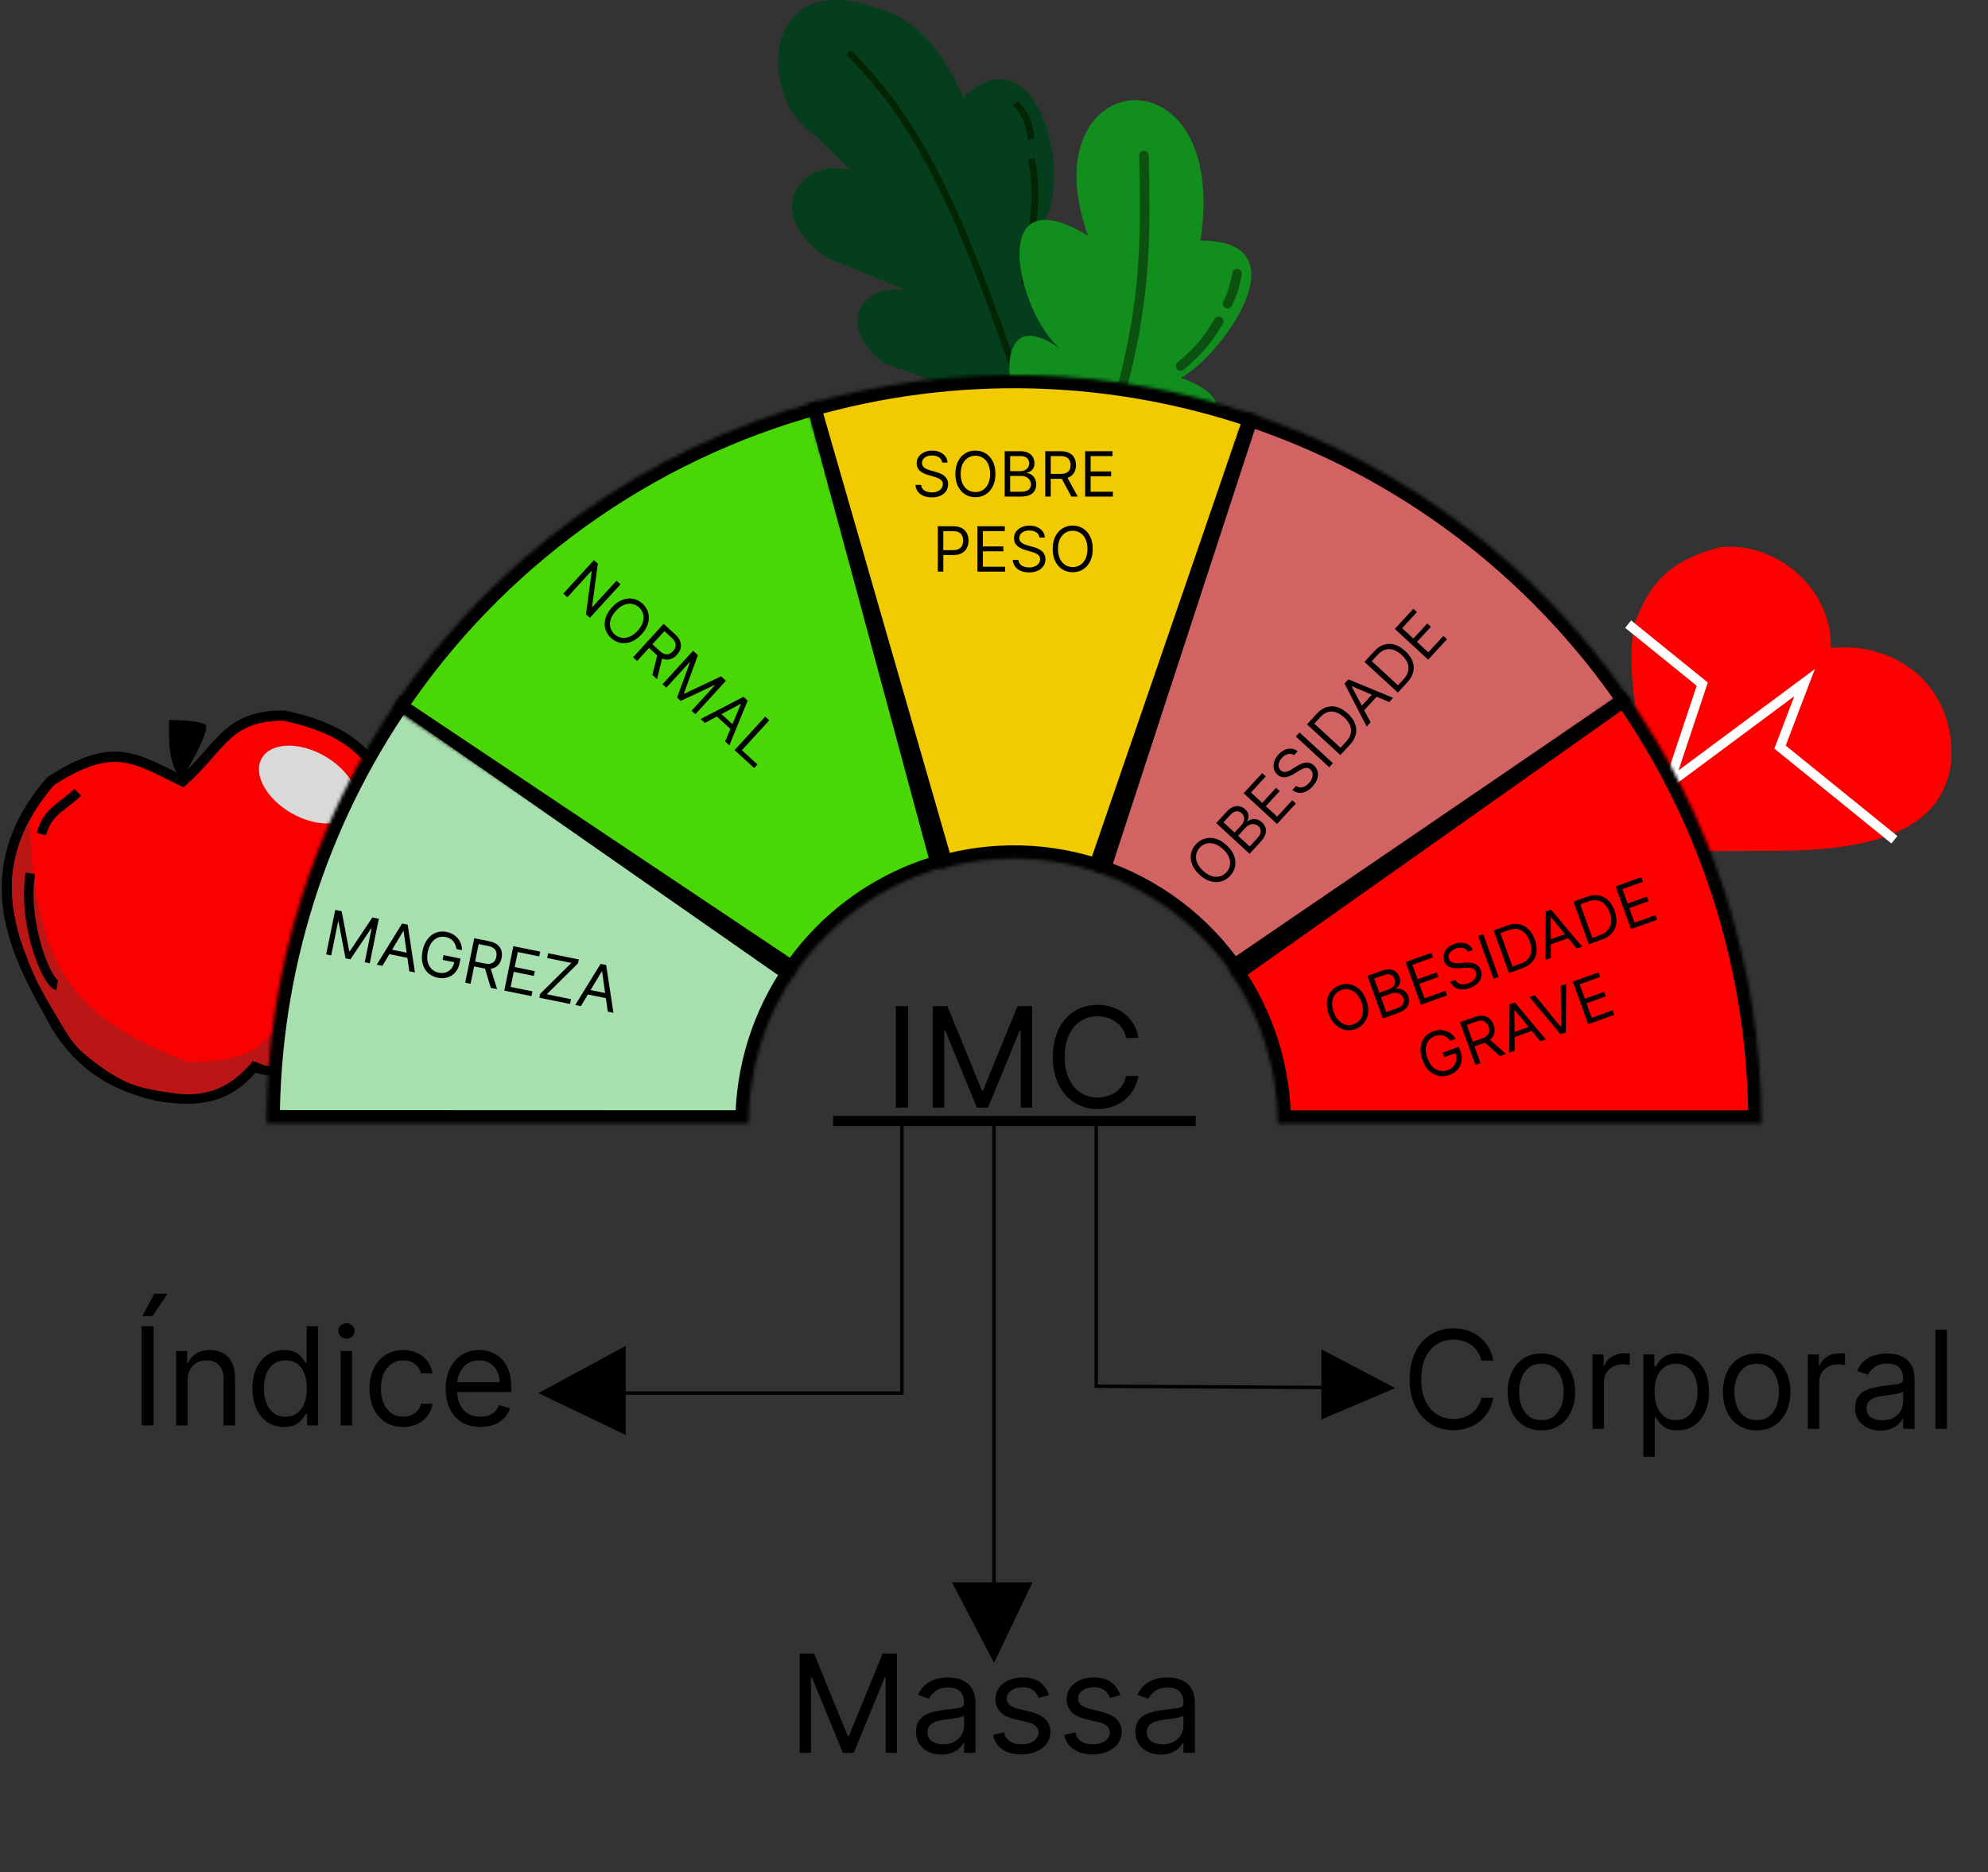<svg width="583" height="549" viewBox="0 0 583 549" fill="none" xmlns="http://www.w3.org/2000/svg">
<rect x="0" y="0" width="583" height="549" fill="#333333" stroke="none"/>
<path d="M504.687 161.644C488.947 165.7 484.411 172.937 480.271 183.723C477.459 203.116 484.462 224.077 489.551 248.403L519.687 248.331C552.316 248.409 569.186 241.043 571.085 222.692C571.998 199.926 553.053 188.663 535.691 191.418C536.925 173.582 520.411 159.991 504.687 161.644Z" fill="#FF0000" stroke="#FF0000" stroke-width="2.367" stroke-linecap="round"/>
<path d="M477.472 183.026L499.203 200.621L489.507 229.685L529.209 200.182L522.007 219.086L555.558 246.252" stroke="white" stroke-width="2.798"/>
<path d="M238.405 39.12C222.049 28.575 222.802 -11.454 259.388 3.18C274.668 7.592 282.415 28.575 282.415 28.575C303.829 8.56 315.02 50.311 305.873 65.591L315.02 99.163L298.341 120.469L259.388 106.588C244.754 95.72 252.286 82.808 265.844 85.175L242.064 75.383C221.081 59.78 238.405 45.254 249.919 50.311L238.405 39.12Z" fill="#053E1C"/>
<path d="M248.843 15.339C269.289 35.946 280.582 58.681 300.386 117.134M297.696 30.296C300.831 33.36 301.747 35.768 302.43 40.842M302.43 46.545C304.698 56.471 303.054 66.222 300.386 83.238" stroke="#032504" stroke-width="1.937"/>
<path d="M310.911 102.295C298.25 91.552 289.018 50.88 319.109 69.142C301.031 19.106 360.967 12.757 352.036 70.541C383.457 70.541 357.201 105.405 346.226 110.786C372.158 119.716 346.226 136.825 331.484 145.219L298.987 118.103C295.099 116.001 291.827 88.556 310.911 102.295Z" fill="#118E1E"/>
<path d="M335.465 45.576C336.328 77.427 335.462 95.996 322.768 134.996M362.797 80.225C362.012 83.868 361.545 85.892 359.999 89.049M357.416 94.214C353.921 100.093 351.437 102.945 346.225 107.341" stroke="#0C510F" stroke-width="2.798" stroke-linecap="round"/>
<path d="M14.826 229.091C33.55 216.932 39.898 222.527 53.564 229.091C64.863 219.084 66.477 209.83 83.156 209.83C103.923 214.134 112.747 223.28 117.266 242.972C122.647 264.6 121.678 280.849 111.671 297.097C105.107 312.807 88.644 317.327 74.44 312.807C67.445 321.308 59.267 323.676 46.032 321.308C33.55 318.403 23.973 312.807 16.656 301.079C7.079 283.431 -9.923 257.821 14.826 229.091Z" fill="#FA0101" stroke="black" stroke-width="3.013"/>
<path d="M55.178 311.516C22.035 298.517 10.209 284.942 8.693 240.497C7.085 243.501 6.239 245.431 4.927 249.751C3.743 254.593 2.882 258.467 3.959 266.43C4.819 271.595 5.357 274.07 7.294 279.235C10.63 288.489 13.428 292.685 18.378 300.971C22.144 307.535 24.511 309.041 29.03 312.377C37.15 318.467 41.663 319.147 49.415 320.315L49.583 320.34C60.989 322.6 68.414 317.973 73.902 311.516V310.871C78.744 313.453 82.08 313.023 87.029 313.023C92.625 313.023 96.176 311.193 100.803 308.396C104.139 306.782 105.86 304.845 107.582 301.832L111.779 293.977C101.214 304.261 94.244 306.249 80.358 302.155C74.3 309.906 68.054 311.16 55.178 311.516Z" fill="#BA1616"/>
<path d="M22.789 232.319C17.839 237.053 13.972 237.83 12.136 244.586M8.908 256.1C6.541 270.519 13.679 288.345 16.763 288.919" stroke="black" stroke-width="2.798"/>
<path d="M109.626 288.812C105.382 297.33 102.231 301.648 93.378 307.427" stroke="black" stroke-width="2.798"/>
<path d="M49.583 211.121C49.401 220.489 49.982 224.672 53.305 228.553C53.305 228.553 62.28 213.729 60.128 212.425C57.976 211.121 49.583 211.121 49.583 211.121Z" fill="black"/>
<ellipse cx="90.334" cy="230.073" rx="15.609" ry="9.682" transform="rotate(29.564 90.334 230.073)" fill="#D9D9D9"/>
<path d="M244.326 328.733H270.905H297.483H350.64" stroke="black" stroke-width="3.013"/>
<mask id="path-14-inside-1_6_265" fill="white">
<path d="M117.513 204.025C91.924 240.817 78.2 284.574 78.184 329.411L219.518 329.459C219.524 313.533 224.399 297.991 233.488 284.922L117.513 204.025Z"/>
</mask>
<path d="M117.513 204.025C91.924 240.817 78.2 284.574 78.184 329.411L219.518 329.459C219.524 313.533 224.399 297.991 233.488 284.922L117.513 204.025Z" fill="#A8DFAE" stroke="black" stroke-width="7.748" mask="url(#path-14-inside-1_6_265)"/>
<mask id="path-15-inside-2_6_265" fill="white">
<path d="M240.193 117.574C189.001 131.428 144.559 163.399 115.105 207.56L232.624 286.172C243.087 270.483 258.875 259.126 277.061 254.204L240.193 117.574Z"/>
</mask>
<path d="M240.193 117.574C189.001 131.428 144.559 163.399 115.105 207.56L232.624 286.172C243.087 270.483 258.875 259.126 277.061 254.204L240.193 117.574Z" fill="#49D706" stroke="black" stroke-width="7.748" mask="url(#path-15-inside-2_6_265)"/>
<mask id="path-16-inside-3_6_265" fill="white">
<path d="M368.798 121.953C326.136 107.227 279.976 106.047 236.619 118.573L275.863 254.807C291.215 250.372 307.559 250.79 322.664 256.004L368.798 121.953Z"/>
</mask>
<path d="M368.798 121.953C326.136 107.227 279.976 106.047 236.619 118.573L275.863 254.807C291.215 250.372 307.559 250.79 322.664 256.004L368.798 121.953Z" fill="#F1CB00" stroke="black" stroke-width="7.748" mask="url(#path-16-inside-3_6_265)"/>
<mask id="path-17-inside-4_6_265" fill="white">
<path d="M478.514 205.881C451.264 165.829 411.546 135.935 365.552 120.861L321.507 255.642C337.786 260.978 351.845 271.559 361.49 285.736L478.514 205.881Z"/>
</mask>
<path d="M478.514 205.881C451.264 165.829 411.546 135.935 365.552 120.861L321.507 255.642C337.786 260.978 351.845 271.559 361.49 285.736L478.514 205.881Z" fill="#DD6767" fill-opacity="0.93" stroke="black" stroke-width="7.748" mask="url(#path-17-inside-4_6_265)"/>
<mask id="path-18-inside-5_6_265" fill="white">
<path d="M516.566 329.486C516.566 284.171 502.563 239.966 476.477 202.939L360.576 284.83C369.781 297.897 374.723 313.495 374.723 329.486H516.566Z"/>
</mask>
<path d="M516.566 329.486C516.566 284.171 502.563 239.966 476.477 202.939L360.576 284.83C369.781 297.897 374.723 313.495 374.723 329.486H516.566Z" fill="#FF0000" stroke="black" stroke-width="7.748" mask="url(#path-18-inside-5_6_265)"/>
<path d="M98.306 266.833L100.19 267.216L102.421 278.939L102.574 278.97L109.204 269.048L111.089 269.431L108.439 282.469L106.962 282.168L108.975 272.263L108.848 272.237L102.76 281.314L101.334 281.025L99.273 270.291L99.146 270.265L97.133 280.171L95.656 279.87L98.306 266.833ZM112.139 283.221L110.484 282.884L117.921 270.82L119.55 271.151L121.687 285.162L120.032 284.825L118.367 273.059L118.265 273.038L112.139 283.221ZM113.785 278.252L120.456 279.608L120.172 281.009L113.5 279.653L113.785 278.252ZM133.84 278.298C133.787 277.841 133.68 277.419 133.52 277.033C133.365 276.644 133.155 276.296 132.89 275.991C132.629 275.686 132.315 275.429 131.946 275.222C131.577 275.014 131.157 274.863 130.686 274.767C129.914 274.61 129.171 274.667 128.457 274.937C127.744 275.207 127.121 275.693 126.59 276.394C126.059 277.094 125.678 278.009 125.449 279.138C125.22 280.267 125.215 281.258 125.435 282.112C125.654 282.965 126.046 283.657 126.61 284.187C127.174 284.717 127.859 285.064 128.666 285.228C129.413 285.38 130.103 285.354 130.736 285.151C131.375 284.945 131.913 284.582 132.35 284.061C132.792 283.536 133.095 282.875 133.257 282.078L133.72 282.278L129.799 281.481L130.083 280.08L135.049 281.089L134.764 282.49C134.546 283.564 134.127 284.451 133.507 285.151C132.892 285.852 132.139 286.34 131.248 286.614C130.362 286.885 129.401 286.915 128.366 286.705C127.211 286.47 126.252 285.992 125.488 285.271C124.729 284.551 124.207 283.641 123.922 282.54C123.642 281.44 123.642 280.203 123.921 278.828C124.131 277.796 124.457 276.897 124.9 276.13C125.349 275.359 125.887 274.735 126.514 274.257C127.142 273.779 127.835 273.456 128.594 273.288C129.353 273.119 130.15 273.12 130.986 273.29C131.674 273.43 132.293 273.664 132.845 273.993C133.402 274.318 133.876 274.717 134.266 275.19C134.661 275.659 134.963 276.186 135.171 276.772C135.379 277.354 135.479 277.973 135.469 278.629L133.84 278.298ZM136.428 288.158L139.078 275.12L143.483 276.016C144.501 276.223 145.302 276.567 145.885 277.048C146.469 277.524 146.856 278.096 147.048 278.762C147.239 279.429 147.257 280.146 147.101 280.914C146.945 281.682 146.649 282.331 146.214 282.862C145.78 283.392 145.203 283.761 144.485 283.969C143.767 284.172 142.903 284.171 141.893 283.966L138.329 283.241L138.618 281.815L142.132 282.529C142.828 282.671 143.409 282.683 143.875 282.565C144.345 282.449 144.714 282.223 144.98 281.888C145.252 281.55 145.441 281.12 145.548 280.598C145.654 280.076 145.649 279.6 145.533 279.17C145.417 278.74 145.166 278.375 144.781 278.076C144.396 277.772 143.852 277.549 143.147 277.406L140.372 276.842L138.006 288.479L136.428 288.158ZM143.755 283.548L145.773 290.057L143.939 289.684L141.972 283.186L143.755 283.548ZM147.894 290.488L150.544 277.451L158.412 279.05L158.128 280.451L151.838 279.172L150.943 283.578L156.825 284.773L156.54 286.174L150.658 284.978L149.758 289.409L156.149 290.708L155.864 292.108L147.894 290.488ZM158.175 292.578L158.408 291.432L167.568 282.37L160.464 280.926L160.749 279.525L169.737 281.352L169.504 282.498L160.344 291.561L167.448 293.005L167.164 294.405L158.175 292.578ZM170.347 295.052L168.691 294.716L176.128 282.651L177.758 282.983L179.895 296.993L178.24 296.657L176.575 284.89L176.473 284.869L170.347 295.052ZM171.993 290.084L178.664 291.44L178.38 292.84L171.708 291.484L171.993 290.084Z" fill="black"/>
<path d="M181.958 171.356L172.982 181.176L171.832 180.124L173.528 167.523L173.432 167.435L166.385 175.145L165.196 174.058L174.172 164.239L175.323 165.291L173.628 177.928L173.723 178.016L180.789 170.287L181.958 171.356ZM188.135 186.015C187.188 187.05 186.183 187.774 185.12 188.187C184.056 188.599 183.011 188.712 181.985 188.525C180.959 188.338 180.027 187.862 179.19 187.097C178.353 186.331 177.795 185.446 177.517 184.441C177.239 183.435 177.257 182.385 177.573 181.288C177.888 180.192 178.52 179.126 179.466 178.091C180.413 177.055 181.418 176.331 182.482 175.918C183.545 175.506 184.59 175.393 185.616 175.58C186.642 175.767 187.574 176.243 188.411 177.009C189.249 177.774 189.807 178.659 190.085 179.665C190.363 180.67 190.344 181.721 190.029 182.817C189.713 183.913 189.082 184.979 188.135 186.015ZM186.984 184.963C187.762 184.112 188.275 183.265 188.526 182.42C188.779 181.578 188.802 180.786 188.594 180.044C188.389 179.305 187.989 178.664 187.395 178.121C186.8 177.577 186.124 177.235 185.367 177.095C184.613 176.957 183.826 177.05 183.007 177.375C182.191 177.703 181.394 178.292 180.617 179.142C179.84 179.993 179.324 180.839 179.071 181.681C178.821 182.526 178.798 183.318 179.003 184.057C179.211 184.798 179.612 185.441 180.207 185.984C180.801 186.528 181.476 186.868 182.23 187.006C182.987 187.147 183.774 187.053 184.59 186.726C185.409 186.401 186.207 185.813 186.984 184.963ZM185.647 192.752L194.623 182.932L197.94 185.965C198.708 186.667 199.218 187.373 199.47 188.085C199.726 188.794 199.764 189.484 199.586 190.154C199.408 190.824 199.054 191.448 198.525 192.027C197.996 192.605 197.409 193.01 196.764 193.242C196.118 193.473 195.434 193.493 194.711 193.302C193.991 193.107 193.251 192.662 192.49 191.967L189.805 189.512L190.787 188.438L193.433 190.858C193.958 191.337 194.45 191.646 194.909 191.785C195.373 191.926 195.805 191.922 196.206 191.772C196.613 191.622 196.996 191.351 197.355 190.957C197.715 190.564 197.955 190.153 198.077 189.725C198.199 189.297 198.171 188.855 197.995 188.4C197.821 187.942 197.469 187.47 196.938 186.985L194.847 185.074L186.836 193.839L185.647 192.752ZM194.301 192.566L192.685 199.186L191.304 197.924L192.958 191.339L194.301 192.566ZM203.259 190.827L204.678 192.124L200.565 203.326L200.68 203.431L211.468 198.33L212.887 199.628L203.911 209.447L202.798 208.43L209.618 200.97L209.522 200.882L199.634 205.538L198.56 204.556L202.311 194.29L202.215 194.203L195.395 201.663L194.283 200.647L203.259 190.827ZM206.698 211.995L205.451 210.855L218.033 204.331L219.26 205.453L213.89 218.569L212.643 217.429L217.265 206.481L217.188 206.411L206.698 211.995ZM210.664 208.58L215.689 213.173L214.725 214.228L209.7 209.635L210.664 208.58ZM215.419 219.967L224.395 210.147L225.585 211.234L217.573 219.999L222.137 224.172L221.173 225.226L215.419 219.967Z" fill="black"/>
<path d="M276.304 135.641C276.226 134.983 275.91 134.472 275.356 134.108C274.802 133.744 274.122 133.563 273.316 133.563C272.727 133.563 272.212 133.658 271.77 133.848C271.333 134.039 270.991 134.301 270.744 134.634C270.501 134.968 270.38 135.347 270.38 135.771C270.38 136.126 270.464 136.432 270.633 136.687C270.806 136.938 271.027 137.148 271.296 137.317C271.564 137.482 271.846 137.618 272.14 137.726C272.435 137.83 272.706 137.915 272.952 137.98L274.304 138.344C274.65 138.435 275.035 138.56 275.46 138.72C275.889 138.881 276.298 139.099 276.688 139.376C277.082 139.649 277.406 140 277.662 140.429C277.917 140.858 278.045 141.384 278.045 142.007C278.045 142.726 277.857 143.376 277.48 143.956C277.108 144.536 276.562 144.998 275.843 145.34C275.129 145.682 274.26 145.853 273.238 145.853C272.285 145.853 271.46 145.699 270.763 145.392C270.07 145.084 269.525 144.656 269.126 144.106C268.732 143.556 268.509 142.917 268.457 142.189H270.12C270.163 142.692 270.332 143.107 270.627 143.436C270.926 143.761 271.302 144.004 271.757 144.164C272.216 144.32 272.71 144.398 273.238 144.398C273.853 144.398 274.405 144.298 274.895 144.099C275.384 143.896 275.772 143.614 276.057 143.255C276.343 142.891 276.486 142.466 276.486 141.981C276.486 141.54 276.363 141.18 276.116 140.903C275.869 140.626 275.544 140.401 275.142 140.227C274.739 140.054 274.304 139.903 273.836 139.773L272.199 139.305C271.159 139.006 270.337 138.58 269.73 138.025C269.124 137.471 268.821 136.746 268.821 135.849C268.821 135.104 269.022 134.455 269.425 133.9C269.832 133.342 270.378 132.909 271.062 132.601C271.751 132.289 272.519 132.133 273.368 132.133C274.226 132.133 274.988 132.287 275.655 132.595C276.322 132.898 276.85 133.313 277.24 133.842C277.634 134.37 277.842 134.97 277.863 135.641H276.304ZM291.919 138.967C291.919 140.37 291.666 141.583 291.159 142.605C290.652 143.627 289.957 144.415 289.074 144.97C288.19 145.524 287.181 145.801 286.047 145.801C284.912 145.801 283.903 145.524 283.02 144.97C282.136 144.415 281.441 143.627 280.934 142.605C280.428 141.583 280.174 140.37 280.174 138.967C280.174 137.564 280.428 136.351 280.934 135.329C281.441 134.307 282.136 133.519 283.02 132.965C283.903 132.411 284.912 132.133 286.047 132.133C287.181 132.133 288.19 132.411 289.074 132.965C289.957 133.519 290.652 134.307 291.159 135.329C291.666 136.351 291.919 137.564 291.919 138.967ZM290.36 138.967C290.36 137.815 290.167 136.843 289.782 136.05C289.401 135.258 288.883 134.658 288.229 134.251C287.58 133.844 286.852 133.64 286.047 133.64C285.241 133.64 284.512 133.844 283.858 134.251C283.208 134.658 282.69 135.258 282.305 136.05C281.924 136.843 281.733 137.815 281.733 138.967C281.733 140.119 281.924 141.091 282.305 141.884C282.69 142.676 283.208 143.276 283.858 143.683C284.512 144.09 285.241 144.294 286.047 144.294C286.852 144.294 287.58 144.09 288.229 143.683C288.883 143.276 289.401 142.676 289.782 141.884C290.167 141.091 290.36 140.119 290.36 138.967ZM294.628 145.619V132.315H299.279C300.206 132.315 300.97 132.476 301.572 132.796C302.174 133.112 302.622 133.539 302.917 134.076C303.211 134.608 303.359 135.2 303.359 135.849C303.359 136.421 303.257 136.893 303.053 137.265C302.854 137.638 302.59 137.932 302.261 138.149C301.936 138.365 301.583 138.525 301.202 138.629V138.759C301.609 138.785 302.018 138.928 302.43 139.188C302.841 139.448 303.185 139.82 303.463 140.305C303.74 140.79 303.878 141.384 303.878 142.085C303.878 142.752 303.727 143.352 303.424 143.885C303.12 144.417 302.642 144.84 301.988 145.151C301.334 145.463 300.483 145.619 299.435 145.619H294.628ZM296.239 144.19H299.435C300.487 144.19 301.234 143.986 301.676 143.579C302.122 143.168 302.345 142.67 302.345 142.085C302.345 141.635 302.231 141.219 302.001 140.838C301.771 140.453 301.444 140.145 301.02 139.916C300.596 139.682 300.093 139.565 299.513 139.565H296.239V144.19ZM296.239 138.162H299.227C299.712 138.162 300.15 138.066 300.539 137.876C300.933 137.685 301.245 137.417 301.475 137.07C301.709 136.724 301.826 136.317 301.826 135.849C301.826 135.264 301.622 134.769 301.215 134.362C300.808 133.95 300.163 133.744 299.279 133.744H296.239V138.162ZM306.525 145.619V132.315H311.021C312.06 132.315 312.913 132.493 313.58 132.848C314.247 133.199 314.741 133.682 315.061 134.297C315.382 134.912 315.542 135.611 315.542 136.395C315.542 137.179 315.382 137.874 315.061 138.48C314.741 139.086 314.249 139.563 313.587 139.909C312.924 140.251 312.077 140.422 311.047 140.422H307.409V138.967H310.995C311.705 138.967 312.277 138.863 312.71 138.655C313.147 138.448 313.463 138.153 313.658 137.772C313.857 137.387 313.957 136.927 313.957 136.395C313.957 135.862 313.857 135.397 313.658 134.998C313.459 134.6 313.141 134.292 312.703 134.076C312.266 133.855 311.688 133.744 310.969 133.744H308.136V145.619H306.525ZM312.788 139.643L316.062 145.619H314.191L310.969 139.643H312.788ZM318.226 145.619V132.315H326.256V133.744H319.837V138.24H325.84V139.669H319.837V144.19H326.359V145.619H318.226ZM275.022 167.619V154.315H279.517C280.561 154.315 281.414 154.504 282.077 154.88C282.744 155.253 283.237 155.757 283.558 156.394C283.878 157.031 284.039 157.741 284.039 158.525C284.039 159.309 283.878 160.021 283.558 160.662C283.242 161.303 282.752 161.814 282.09 162.195C281.427 162.572 280.578 162.76 279.543 162.76H276.321V161.331H279.491C280.206 161.331 280.78 161.208 281.213 160.961C281.646 160.714 281.96 160.38 282.155 159.96C282.354 159.536 282.454 159.057 282.454 158.525C282.454 157.992 282.354 157.516 282.155 157.096C281.96 156.675 281.644 156.346 281.206 156.108C280.769 155.866 280.189 155.744 279.465 155.744H276.633V167.619H275.022ZM286.634 167.619V154.315H294.663V155.744H288.245V160.24H294.247V161.669H288.245V166.19H294.767V167.619H286.634ZM304.842 157.641C304.764 156.983 304.448 156.472 303.894 156.108C303.339 155.744 302.66 155.563 301.854 155.563C301.265 155.563 300.75 155.658 300.308 155.848C299.871 156.039 299.528 156.301 299.282 156.634C299.039 156.968 298.918 157.347 298.918 157.771C298.918 158.126 299.002 158.432 299.171 158.687C299.344 158.938 299.565 159.148 299.834 159.317C300.102 159.482 300.384 159.618 300.678 159.726C300.973 159.83 301.243 159.915 301.49 159.98L302.841 160.344C303.188 160.435 303.573 160.56 303.998 160.72C304.426 160.881 304.836 161.099 305.225 161.376C305.62 161.649 305.944 162 306.2 162.429C306.455 162.858 306.583 163.384 306.583 164.007C306.583 164.726 306.395 165.376 306.018 165.956C305.646 166.536 305.1 166.998 304.381 167.34C303.666 167.682 302.798 167.853 301.776 167.853C300.823 167.853 299.998 167.699 299.301 167.392C298.608 167.084 298.062 166.656 297.664 166.106C297.27 165.556 297.047 164.917 296.995 164.189H298.658C298.701 164.692 298.87 165.107 299.165 165.436C299.463 165.761 299.84 166.004 300.295 166.164C300.754 166.32 301.248 166.398 301.776 166.398C302.391 166.398 302.943 166.298 303.433 166.099C303.922 165.896 304.31 165.614 304.595 165.255C304.881 164.891 305.024 164.466 305.024 163.981C305.024 163.54 304.901 163.18 304.654 162.903C304.407 162.626 304.082 162.401 303.679 162.227C303.277 162.054 302.841 161.903 302.374 161.773L300.737 161.305C299.697 161.006 298.874 160.58 298.268 160.025C297.662 159.471 297.359 158.746 297.359 157.849C297.359 157.104 297.56 156.455 297.963 155.9C298.37 155.342 298.916 154.909 299.6 154.601C300.288 154.289 301.057 154.133 301.906 154.133C302.763 154.133 303.526 154.287 304.193 154.595C304.86 154.898 305.388 155.313 305.778 155.842C306.172 156.37 306.38 156.97 306.401 157.641H304.842ZM320.457 160.967C320.457 162.37 320.204 163.583 319.697 164.605C319.19 165.627 318.495 166.415 317.612 166.97C316.728 167.524 315.719 167.801 314.585 167.801C313.45 167.801 312.441 167.524 311.557 166.97C310.674 166.415 309.979 165.627 309.472 164.605C308.966 163.583 308.712 162.37 308.712 160.967C308.712 159.564 308.966 158.351 309.472 157.329C309.979 156.307 310.674 155.519 311.557 154.965C312.441 154.411 313.45 154.133 314.585 154.133C315.719 154.133 316.728 154.411 317.612 154.965C318.495 155.519 319.19 156.307 319.697 157.329C320.204 158.351 320.457 159.564 320.457 160.967ZM318.898 160.967C318.898 159.815 318.705 158.843 318.32 158.05C317.939 157.258 317.421 156.658 316.767 156.251C316.118 155.844 315.39 155.64 314.585 155.64C313.779 155.64 313.049 155.844 312.395 156.251C311.746 156.658 311.228 157.258 310.843 158.05C310.462 158.843 310.271 159.815 310.271 160.967C310.271 162.119 310.462 163.091 310.843 163.884C311.228 164.676 311.746 165.276 312.395 165.683C313.049 166.09 313.779 166.294 314.585 166.294C315.39 166.294 316.118 166.09 316.767 165.683C317.421 165.276 317.939 164.676 318.32 163.884C318.705 163.091 318.898 162.119 318.898 160.967Z" fill="black"/>
<path d="M266.319 295.06V324.798H262.718V295.06H266.319ZM273.539 295.06H277.837L287.944 319.745H288.292L298.398 295.06H302.696V324.798H299.328V302.204H299.037L289.744 324.798H286.491L277.198 302.204H276.908V324.798H273.539V295.06ZM333.847 304.353H330.245C330.033 303.318 329.66 302.408 329.127 301.624C328.605 300.839 327.966 300.181 327.211 299.649C326.465 299.107 325.638 298.7 324.728 298.429C323.818 298.158 322.869 298.022 321.882 298.022C320.081 298.022 318.45 298.477 316.988 299.387C315.536 300.297 314.379 301.638 313.518 303.41C312.666 305.181 312.24 307.354 312.24 309.929C312.24 312.504 312.666 314.678 313.518 316.449C314.379 318.221 315.536 319.561 316.988 320.471C318.45 321.381 320.081 321.836 321.882 321.836C322.869 321.836 323.818 321.701 324.728 321.43C325.638 321.159 326.465 320.757 327.211 320.224C327.966 319.682 328.605 319.019 329.127 318.235C329.66 317.441 330.033 316.531 330.245 315.505H333.847C333.576 317.025 333.082 318.385 332.365 319.585C331.649 320.786 330.759 321.807 329.694 322.649C328.629 323.482 327.433 324.116 326.107 324.551C324.791 324.987 323.382 325.205 321.882 325.205C319.345 325.205 317.09 324.585 315.115 323.346C313.14 322.107 311.587 320.345 310.454 318.061C309.321 315.776 308.755 313.066 308.755 309.929C308.755 306.793 309.321 304.082 310.454 301.798C311.587 299.513 313.14 297.751 315.115 296.512C317.09 295.273 319.345 294.654 321.882 294.654C323.382 294.654 324.791 294.872 326.107 295.307C327.433 295.743 328.629 296.382 329.694 297.224C330.759 298.056 331.649 299.073 332.365 300.273C333.082 301.464 333.576 302.824 333.847 304.353Z" fill="black"/>
<path d="M359.719 247.863C360.752 248.813 361.473 249.821 361.882 250.886C362.291 251.951 362.4 252.996 362.21 254.021C362.02 255.047 361.541 255.977 360.772 256.812C360.004 257.647 359.117 258.202 358.111 258.477C357.105 258.752 356.054 258.73 354.959 258.41C353.864 258.091 352.8 257.457 351.767 256.507C350.735 255.557 350.014 254.549 349.605 253.484C349.196 252.42 349.086 251.374 349.276 250.349C349.467 249.323 349.946 248.393 350.714 247.558C351.482 246.723 352.369 246.168 353.376 245.893C354.382 245.619 355.432 245.641 356.528 245.96C357.623 246.279 358.687 246.913 359.719 247.863ZM358.664 249.011C357.816 248.231 356.97 247.714 356.126 247.461C355.284 247.205 354.493 247.18 353.75 247.386C353.011 247.588 352.369 247.986 351.823 248.579C351.278 249.171 350.933 249.846 350.79 250.603C350.65 251.357 350.741 252.144 351.063 252.964C351.389 253.781 351.975 254.579 352.823 255.359C353.671 256.139 354.515 256.657 355.356 256.914C356.2 257.166 356.992 257.192 357.732 256.989C358.474 256.784 359.118 256.384 359.663 255.792C360.209 255.199 360.551 254.526 360.692 253.772C360.835 253.015 360.744 252.228 360.419 251.411C360.096 250.591 359.511 249.791 358.664 249.011ZM366.449 250.374L356.658 241.366L359.807 237.943C360.435 237.261 361.07 236.807 361.713 236.581C362.354 236.352 362.971 236.311 363.566 236.458C364.157 236.602 364.692 236.894 365.17 237.334C365.591 237.721 365.869 238.115 366.005 238.517C366.145 238.916 366.182 239.31 366.119 239.699C366.058 240.084 365.937 240.452 365.756 240.803L365.851 240.891C366.146 240.609 366.528 240.405 366.998 240.278C367.468 240.151 367.975 240.15 368.52 240.274C369.064 240.399 369.595 240.699 370.111 241.174C370.602 241.625 370.941 242.143 371.127 242.727C371.314 243.31 371.301 243.948 371.088 244.641C370.874 245.333 370.413 246.065 369.703 246.836L366.449 250.374ZM366.488 248.221L368.652 245.869C369.364 245.094 369.72 244.406 369.72 243.806C369.719 243.199 369.503 242.698 369.073 242.302C368.742 241.997 368.358 241.8 367.922 241.711C367.483 241.619 367.035 241.651 366.579 241.808C366.12 241.962 365.693 242.253 365.301 242.68L363.084 245.089L366.488 248.221ZM362.051 244.139L364.074 241.94C364.403 241.583 364.629 241.197 364.753 240.781C364.879 240.362 364.893 239.95 364.793 239.547C364.696 239.14 364.476 238.779 364.132 238.462C363.702 238.066 363.199 237.88 362.624 237.904C362.045 237.925 361.457 238.261 360.859 238.911L358.8 241.148L362.051 244.139ZM374.504 241.618L364.713 232.611L370.15 226.702L371.201 227.669L366.856 232.393L370.164 235.436L374.228 231.019L375.28 231.987L371.216 236.404L374.543 239.465L378.959 234.665L380.011 235.633L374.504 241.618ZM379.489 221.463C378.952 221.074 378.362 220.961 377.719 221.122C377.076 221.284 376.482 221.661 375.936 222.254C375.538 222.688 375.259 223.131 375.1 223.585C374.944 224.036 374.905 224.466 374.983 224.873C375.065 225.277 375.261 225.623 375.574 225.91C375.835 226.151 376.117 226.295 376.419 226.344C376.721 226.387 377.026 226.366 377.332 226.283C377.635 226.197 377.926 226.082 378.205 225.939C378.48 225.792 378.726 225.65 378.941 225.513L380.123 224.765C380.425 224.571 380.778 224.373 381.184 224.169C381.592 223.962 382.03 223.809 382.498 223.709C382.965 223.604 383.443 223.603 383.932 223.705C384.42 223.807 384.894 224.069 385.353 224.492C385.882 224.978 386.233 225.557 386.405 226.227C386.579 226.894 386.549 227.608 386.314 228.369C386.082 229.126 385.62 229.881 384.928 230.633C384.283 231.334 383.612 231.837 382.913 232.142C382.218 232.444 381.533 232.555 380.858 232.476C380.187 232.394 379.566 232.125 378.995 231.671L380.121 230.447C380.52 230.755 380.94 230.912 381.382 230.919C381.823 230.919 382.257 230.806 382.683 230.579C383.108 230.347 383.5 230.037 383.858 229.648C384.274 229.195 384.574 228.721 384.759 228.226C384.941 227.728 384.996 227.253 384.925 226.799C384.851 226.342 384.635 225.95 384.278 225.621C383.953 225.322 383.605 225.17 383.234 225.164C382.863 225.158 382.477 225.244 382.077 225.423C381.677 225.602 381.271 225.82 380.858 226.076L379.406 226.964C378.482 227.527 377.611 227.844 376.793 227.915C375.974 227.985 375.235 227.717 374.576 227.11C374.027 226.606 373.686 226.018 373.55 225.346C373.415 224.669 373.466 223.974 373.703 223.262C373.939 222.544 374.345 221.873 374.92 221.248C375.5 220.617 376.13 220.16 376.807 219.878C377.482 219.592 378.146 219.485 378.798 219.556C379.454 219.623 380.036 219.877 380.545 220.315L379.489 221.463ZM381.105 214.795L390.895 223.802L389.804 224.988L380.014 215.98L381.105 214.795ZM395.862 218.404L393.082 221.425L383.292 212.417L386.194 209.262C387.068 208.312 388.012 207.68 389.026 207.365C390.036 207.047 391.072 207.044 392.133 207.355C393.191 207.664 394.227 208.284 395.24 209.216C396.26 210.155 396.971 211.144 397.373 212.185C397.772 213.223 397.849 214.271 397.605 215.329C397.358 216.384 396.777 217.409 395.862 218.404ZM393.121 219.272L394.74 217.513C395.485 216.703 395.946 215.889 396.123 215.069C396.3 214.249 396.221 213.444 395.884 212.651C395.548 211.859 394.981 211.097 394.185 210.364C393.394 209.637 392.595 209.14 391.787 208.873C390.976 208.603 390.181 208.584 389.403 208.816C388.622 209.045 387.879 209.541 387.176 210.306L385.434 212.199L393.121 219.272ZM401.93 211.808L400.787 213.051L394.304 200.448L395.43 199.224L408.528 204.637L407.384 205.88L396.451 201.223L396.38 201.299L401.93 211.808ZM398.528 207.83L403.137 202.82L404.189 203.788L399.58 208.798L398.528 207.83ZM412.71 200.091L409.931 203.112L400.14 194.104L403.043 190.949C403.917 189.999 404.86 189.367 405.874 189.052C406.885 188.734 407.92 188.731 408.982 189.042C410.04 189.35 411.075 189.971 412.089 190.903C413.109 191.842 413.819 192.831 414.221 193.872C414.62 194.909 414.698 195.957 414.454 197.016C414.206 198.071 413.625 199.096 412.71 200.091ZM409.97 200.959L411.588 199.199C412.333 198.39 412.794 197.575 412.972 196.756C413.149 195.936 413.069 195.13 412.733 194.338C412.396 193.546 411.83 192.784 411.033 192.051C410.243 191.323 409.444 190.827 408.636 190.56C407.824 190.29 407.03 190.271 406.252 190.503C405.471 190.731 404.728 191.228 404.024 191.993L402.283 193.886L409.97 200.959ZM418.833 193.436L409.042 184.428L414.478 178.52L415.53 179.487L411.185 184.21L414.493 187.254L418.557 182.837L419.609 183.804L415.545 188.222L418.872 191.283L423.288 186.483L424.339 187.451L418.833 193.436Z" fill="black"/>
<path d="M400.708 293.344C401.184 294.664 401.357 295.891 401.227 297.024C401.097 298.157 400.71 299.135 400.067 299.956C399.423 300.777 398.568 301.379 397.501 301.764C396.433 302.149 395.39 302.23 394.371 302.008C393.352 301.786 392.431 301.28 391.607 300.49C390.784 299.701 390.135 298.646 389.659 297.326C389.183 296.006 389.011 294.779 389.141 293.646C389.271 292.512 389.658 291.535 390.301 290.714C390.944 289.893 391.8 289.29 392.867 288.906C393.935 288.521 394.978 288.44 395.997 288.662C397.016 288.884 397.937 289.39 398.76 290.179C399.583 290.969 400.233 292.024 400.708 293.344ZM399.242 293.873C398.851 292.789 398.34 291.94 397.709 291.325C397.082 290.708 396.392 290.319 395.638 290.158C394.889 289.995 394.136 290.051 393.378 290.324C392.62 290.597 392.003 291.036 391.525 291.64C391.052 292.243 390.769 292.983 390.675 293.859C390.585 294.734 390.735 295.714 391.126 296.797C391.516 297.881 392.025 298.731 392.653 299.347C393.284 299.962 393.974 300.351 394.723 300.514C395.476 300.675 396.232 300.619 396.99 300.346C397.747 300.073 398.363 299.635 398.836 299.032C399.313 298.427 399.597 297.687 399.687 296.813C399.781 295.936 399.632 294.956 399.242 293.873ZM405.512 298.684L401.002 286.168L405.378 284.591C406.249 284.277 407.023 284.168 407.698 284.266C408.371 284.359 408.938 284.609 409.397 285.014C409.854 285.415 410.193 285.921 410.413 286.533C410.607 287.07 410.672 287.549 410.606 287.968C410.545 288.386 410.397 288.753 410.16 289.068C409.928 289.382 409.65 289.652 409.327 289.879L409.371 290.002C409.763 289.888 410.196 289.884 410.672 289.989C411.147 290.094 411.597 290.327 412.022 290.69C412.447 291.052 412.779 291.563 413.017 292.223C413.243 292.851 413.303 293.466 413.199 294.07C413.094 294.674 412.787 295.234 412.278 295.749C411.768 296.264 411.02 296.699 410.034 297.054L405.512 298.684ZM406.543 296.793L409.55 295.71C410.54 295.353 411.174 294.908 411.451 294.375C411.731 293.837 411.772 293.293 411.574 292.743C411.422 292.319 411.173 291.967 410.828 291.686C410.481 291.402 410.069 291.223 409.592 291.151C409.113 291.075 408.601 291.135 408.055 291.332L404.975 292.442L406.543 296.793ZM404.499 291.122L407.311 290.109C407.767 289.944 408.146 289.706 408.448 289.395C408.754 289.082 408.957 288.724 409.055 288.32C409.158 287.915 409.13 287.492 408.971 287.052C408.773 286.502 408.413 286.105 407.892 285.86C407.37 285.611 406.693 285.636 405.862 285.935L403.002 286.966L404.499 291.122ZM416.705 294.65L412.195 282.134L419.748 279.412L420.233 280.757L414.195 282.933L415.719 287.162L421.366 285.127L421.85 286.471L416.203 288.506L417.736 292.76L423.872 290.549L424.356 291.893L416.705 294.65ZM430.452 279.09C430.156 278.498 429.685 278.124 429.04 277.97C428.396 277.815 427.694 277.875 426.936 278.148C426.382 278.348 425.93 278.612 425.579 278.941C425.232 279.268 424.999 279.631 424.88 280.028C424.765 280.424 424.779 280.822 424.923 281.221C425.043 281.555 425.226 281.814 425.472 281.997C425.72 282.175 425.999 282.297 426.309 282.365C426.617 282.429 426.928 282.462 427.242 282.464C427.554 282.462 427.837 282.449 428.092 282.427L429.486 282.311C429.843 282.279 430.248 282.267 430.702 282.274C431.159 282.279 431.619 282.346 432.079 282.475C432.543 282.598 432.967 282.818 433.353 283.134C433.738 283.451 434.037 283.903 434.248 284.489C434.492 285.166 434.535 285.841 434.377 286.514C434.224 287.187 433.867 287.805 433.306 288.371C432.75 288.935 431.991 289.39 431.03 289.737C430.133 290.06 429.305 290.195 428.545 290.142C427.789 290.088 427.13 289.869 426.569 289.487C426.012 289.103 425.585 288.578 425.29 287.911L426.854 287.347C427.065 287.805 427.365 288.139 427.754 288.349C428.145 288.553 428.582 288.654 429.064 288.65C429.549 288.641 430.039 288.547 430.536 288.368C431.115 288.16 431.601 287.879 431.994 287.525C432.385 287.168 432.654 286.772 432.801 286.337C432.947 285.898 432.937 285.45 432.773 284.993C432.623 284.578 432.385 284.282 432.059 284.105C431.733 283.927 431.351 283.826 430.913 283.799C430.476 283.773 430.015 283.778 429.531 283.814L427.832 283.929C426.753 284 425.834 283.878 425.076 283.562C424.318 283.246 423.787 282.666 423.483 281.823C423.23 281.122 423.199 280.443 423.39 279.785C423.584 279.121 423.95 278.529 424.49 278.008C425.032 277.481 425.702 277.074 426.501 276.786C427.308 276.495 428.077 276.381 428.808 276.444C429.539 276.504 430.177 276.716 430.722 277.08C431.272 277.444 431.671 277.938 431.919 278.562L430.452 279.09ZM434.97 273.927L439.48 286.443L437.965 286.989L433.455 274.473L434.97 273.927ZM446.382 283.956L442.519 285.348L438.009 272.832L442.043 271.379C443.257 270.941 444.386 270.817 445.43 271.007C446.473 271.193 447.393 271.669 448.189 272.436C448.985 273.199 449.616 274.229 450.082 275.524C450.552 276.828 450.724 278.034 450.599 279.143C450.472 280.247 450.056 281.212 449.35 282.037C448.642 282.859 447.653 283.498 446.382 283.956ZM443.55 283.457L445.799 282.647C446.834 282.274 447.62 281.765 448.156 281.121C448.693 280.476 448.995 279.725 449.064 278.868C449.132 278.01 448.983 277.072 448.616 276.053C448.252 275.043 447.773 274.232 447.18 273.622C446.586 273.007 445.89 272.623 445.094 272.468C444.295 272.309 443.407 272.406 442.429 272.758L440.009 273.63L443.55 283.457ZM454.814 280.918L453.225 281.49L453.31 267.318L454.875 266.754L463.981 277.614L462.392 278.187L454.855 268.999L454.757 269.034L454.814 280.918ZM453.639 275.817L460.043 273.509L460.528 274.854L454.123 277.162L453.639 275.817ZM469.793 275.52L465.93 276.912L461.42 264.396L465.454 262.942C466.668 262.505 467.797 262.381 468.841 262.571C469.884 262.757 470.804 263.233 471.6 264C472.396 264.763 473.027 265.793 473.493 267.088C473.963 268.392 474.135 269.598 474.01 270.707C473.883 271.811 473.467 272.776 472.761 273.601C472.053 274.422 471.064 275.062 469.793 275.52ZM466.961 275.021L469.21 274.211C470.245 273.838 471.031 273.329 471.567 272.685C472.104 272.04 472.406 271.289 472.475 270.431C472.543 269.573 472.394 268.635 472.027 267.617C471.663 266.606 471.184 265.796 470.591 265.186C469.997 264.571 469.301 264.186 468.505 264.032C467.706 263.873 466.818 263.97 465.84 264.322L463.42 265.194L466.961 275.021ZM478.3 272.454L473.789 259.938L481.343 257.216L481.828 258.561L475.79 260.737L477.314 264.966L482.96 262.931L483.445 264.275L477.798 266.31L479.331 270.564L485.467 268.353L485.951 269.697L478.3 272.454ZM425.324 305.207C425.042 304.844 424.732 304.539 424.394 304.292C424.059 304.04 423.699 303.852 423.314 303.729C422.933 303.604 422.531 303.548 422.108 303.563C421.685 303.577 421.247 303.666 420.795 303.829C420.054 304.096 419.448 304.53 418.979 305.132C418.51 305.734 418.231 306.472 418.141 307.347C418.051 308.222 418.201 309.201 418.592 310.285C418.983 311.368 419.493 312.218 420.125 312.833C420.756 313.447 421.45 313.835 422.208 313.995C422.965 314.154 423.731 314.095 424.505 313.816C425.222 313.558 425.798 313.177 426.234 312.675C426.672 312.167 426.943 311.577 427.046 310.905C427.152 310.227 427.066 309.505 426.79 308.739L427.29 308.669L423.526 310.026L423.041 308.681L427.808 306.964L428.292 308.308C428.664 309.339 428.767 310.314 428.601 311.235C428.44 312.154 428.05 312.962 427.431 313.659C426.815 314.351 426.01 314.876 425.016 315.234C423.907 315.633 422.84 315.723 421.812 315.504C420.789 315.284 419.87 314.777 419.055 313.984C418.244 313.19 417.601 312.133 417.125 310.813C416.769 309.823 416.58 308.885 416.56 307.999C416.543 307.108 416.678 306.295 416.966 305.561C417.253 304.826 417.678 304.19 418.239 303.652C418.8 303.114 419.482 302.7 420.284 302.411C420.944 302.173 421.595 302.051 422.238 302.045C422.883 302.034 423.495 302.128 424.073 302.33C424.655 302.525 425.187 302.819 425.669 303.212C426.149 303.6 426.556 304.077 426.889 304.643L425.324 305.207ZM432.659 312.286L428.149 299.77L432.378 298.246C433.355 297.894 434.218 297.772 434.966 297.88C435.712 297.984 436.341 298.27 436.851 298.74C437.361 299.21 437.748 299.814 438.014 300.551C438.28 301.289 438.365 301.997 438.269 302.676C438.173 303.355 437.872 303.97 437.366 304.52C436.859 305.067 436.12 305.515 435.15 305.864L431.728 307.098L431.235 305.729L434.608 304.513C435.276 304.272 435.779 303.981 436.116 303.638C436.457 303.294 436.655 302.91 436.709 302.486C436.765 302.055 436.704 301.59 436.523 301.089C436.342 300.588 436.091 300.183 435.768 299.876C435.446 299.569 435.042 299.387 434.557 299.332C434.071 299.272 433.49 299.365 432.813 299.608L430.149 300.568L434.174 311.74L432.659 312.286ZM436.524 304.541L441.63 309.053L439.87 309.688L434.813 305.157L436.524 304.541ZM444.18 308.134L442.591 308.707L442.677 294.535L444.241 293.971L453.347 304.831L451.758 305.404L444.221 296.215L444.124 296.251L444.18 308.134ZM443.005 303.034L449.41 300.726L449.894 302.07L443.49 304.378L443.005 303.034ZM450.123 291.851L457.636 301.048L457.783 300.996L457.702 289.121L459.29 288.548L459.205 302.72L457.64 303.284L448.535 292.424L450.123 291.851ZM465.75 300.362L461.24 287.846L468.794 285.124L469.278 286.468L463.24 288.644L464.764 292.873L470.411 290.838L470.895 292.183L465.249 294.217L466.781 298.471L472.917 296.26L473.402 297.604L465.75 300.362Z" fill="black"/>
<path d="M159 408.5L183 395.5V408.5V420L159 408.5Z" fill="black"/>
<path d="M264.5 329V408.5H159M159 408.5L183 395.5V420L159 408.5Z" stroke="black"/>
<path d="M45.045 388.909V418H41.523V388.909H45.045ZM41.75 385.955L45.216 379.364H49.136L44.705 385.955H41.75ZM55.006 404.875V418H51.654V396.182H54.893V399.591H55.177C55.688 398.483 56.465 397.593 57.506 396.92C58.548 396.239 59.893 395.898 61.541 395.898C63.018 395.898 64.31 396.201 65.418 396.807C66.526 397.403 67.388 398.312 68.004 399.534C68.619 400.746 68.927 402.28 68.927 404.136V418H65.575V404.364C65.575 402.65 65.129 401.314 64.239 400.358C63.349 399.392 62.128 398.909 60.575 398.909C59.505 398.909 58.548 399.141 57.705 399.605C56.872 400.069 56.214 400.746 55.731 401.636C55.248 402.527 55.006 403.606 55.006 404.875ZM83.291 418.455C81.473 418.455 79.868 417.995 78.476 417.077C77.084 416.149 75.995 414.842 75.209 413.156C74.423 411.461 74.03 409.458 74.03 407.148C74.03 404.856 74.423 402.867 75.209 401.182C75.995 399.496 77.088 398.194 78.49 397.276C79.892 396.357 81.511 395.898 83.348 395.898C84.769 395.898 85.891 396.134 86.715 396.608C87.548 397.072 88.182 397.602 88.618 398.199C89.063 398.786 89.409 399.269 89.655 399.648H89.939V388.909H93.291V418H90.053V414.648H89.655C89.409 415.045 89.058 415.547 88.604 416.153C88.149 416.75 87.501 417.285 86.658 417.759C85.815 418.223 84.693 418.455 83.291 418.455ZM83.746 415.443C85.09 415.443 86.227 415.093 87.155 414.392C88.083 413.682 88.788 412.702 89.271 411.452C89.754 410.192 89.996 408.739 89.996 407.091C89.996 405.462 89.759 404.037 89.285 402.815C88.812 401.584 88.111 400.628 87.183 399.946C86.255 399.255 85.109 398.909 83.746 398.909C82.325 398.909 81.142 399.274 80.195 400.003C79.257 400.723 78.552 401.703 78.078 402.943C77.614 404.174 77.382 405.557 77.382 407.091C77.382 408.644 77.619 410.055 78.092 411.324C78.575 412.583 79.285 413.587 80.223 414.335C81.17 415.074 82.344 415.443 83.746 415.443ZM99.896 418V396.182H103.249V418H99.896ZM101.601 392.545C100.947 392.545 100.384 392.323 99.91 391.878C99.447 391.433 99.215 390.898 99.215 390.273C99.215 389.648 99.447 389.113 99.91 388.668C100.384 388.223 100.947 388 101.601 388C102.254 388 102.813 388.223 103.277 388.668C103.75 389.113 103.987 389.648 103.987 390.273C103.987 390.898 103.75 391.433 103.277 391.878C102.813 392.323 102.254 392.545 101.601 392.545ZM118.252 418.455C116.207 418.455 114.445 417.972 112.968 417.006C111.491 416.04 110.354 414.709 109.559 413.014C108.763 411.319 108.366 409.383 108.366 407.205C108.366 404.989 108.773 403.033 109.587 401.338C110.411 399.634 111.557 398.303 113.025 397.347C114.502 396.381 116.226 395.898 118.195 395.898C119.729 395.898 121.112 396.182 122.343 396.75C123.574 397.318 124.583 398.114 125.369 399.136C126.155 400.159 126.642 401.352 126.832 402.716H123.479C123.224 401.722 122.656 400.841 121.775 400.074C120.904 399.297 119.729 398.909 118.252 398.909C116.945 398.909 115.799 399.25 114.815 399.932C113.839 400.604 113.077 401.556 112.528 402.787C111.988 404.009 111.718 405.443 111.718 407.091C111.718 408.777 111.983 410.244 112.513 411.494C113.053 412.744 113.811 413.715 114.786 414.406C115.771 415.098 116.926 415.443 118.252 415.443C119.123 415.443 119.914 415.292 120.624 414.989C121.335 414.686 121.936 414.25 122.428 413.682C122.921 413.114 123.271 412.432 123.479 411.636H126.832C126.642 412.924 126.174 414.084 125.425 415.116C124.687 416.139 123.707 416.954 122.485 417.56C121.273 418.156 119.862 418.455 118.252 418.455ZM140.88 418.455C138.778 418.455 136.964 417.991 135.44 417.062C133.924 416.125 132.755 414.818 131.931 413.142C131.117 411.456 130.71 409.496 130.71 407.261C130.71 405.027 131.117 403.057 131.931 401.352C132.755 399.638 133.901 398.303 135.369 397.347C136.846 396.381 138.569 395.898 140.539 395.898C141.675 395.898 142.798 396.087 143.906 396.466C145.013 396.845 146.022 397.46 146.931 398.312C147.84 399.155 148.565 400.273 149.104 401.665C149.644 403.057 149.914 404.771 149.914 406.807V408.227H133.096V405.33H146.505C146.505 404.098 146.259 403 145.766 402.034C145.283 401.068 144.592 400.306 143.692 399.747C142.802 399.188 141.751 398.909 140.539 398.909C139.204 398.909 138.049 399.241 137.073 399.903C136.107 400.557 135.364 401.409 134.843 402.46C134.322 403.511 134.062 404.638 134.062 405.841V407.773C134.062 409.42 134.346 410.817 134.914 411.963C135.492 413.099 136.292 413.966 137.315 414.562C138.337 415.15 139.526 415.443 140.88 415.443C141.761 415.443 142.556 415.32 143.266 415.074C143.986 414.818 144.606 414.439 145.127 413.938C145.648 413.426 146.05 412.792 146.335 412.034L149.573 412.943C149.232 414.042 148.659 415.008 147.854 415.841C147.049 416.665 146.055 417.309 144.871 417.773C143.688 418.227 142.357 418.455 140.88 418.455Z" fill="black"/>
<path d="M437.932 399H434.409C434.201 397.987 433.836 397.097 433.315 396.33C432.804 395.562 432.179 394.919 431.44 394.398C430.711 393.867 429.902 393.47 429.011 393.205C428.121 392.939 427.193 392.807 426.227 392.807C424.466 392.807 422.87 393.252 421.44 394.142C420.02 395.032 418.888 396.344 418.045 398.077C417.212 399.81 416.795 401.936 416.795 404.455C416.795 406.973 417.212 409.099 418.045 410.832C418.888 412.565 420.02 413.877 421.44 414.767C422.87 415.657 424.466 416.102 426.227 416.102C427.193 416.102 428.121 415.97 429.011 415.705C429.902 415.439 430.711 415.046 431.44 414.526C432.179 413.995 432.804 413.347 433.315 412.58C433.836 411.803 434.201 410.913 434.409 409.909H437.932C437.667 411.396 437.184 412.726 436.483 413.901C435.782 415.075 434.911 416.074 433.869 416.898C432.828 417.712 431.658 418.332 430.361 418.759C429.073 419.185 427.695 419.398 426.227 419.398C423.746 419.398 421.54 418.792 419.608 417.58C417.676 416.367 416.156 414.644 415.048 412.409C413.94 410.174 413.386 407.523 413.386 404.455C413.386 401.386 413.94 398.735 415.048 396.5C416.156 394.265 417.676 392.542 419.608 391.33C421.54 390.117 423.746 389.511 426.227 389.511C427.695 389.511 429.073 389.724 430.361 390.151C431.658 390.577 432.828 391.202 433.869 392.026C434.911 392.84 435.782 393.834 436.483 395.009C437.184 396.173 437.667 397.504 437.932 399ZM452.033 419.455C450.064 419.455 448.335 418.986 446.849 418.048C445.371 417.111 444.216 415.799 443.383 414.114C442.559 412.428 442.147 410.458 442.147 408.205C442.147 405.932 442.559 403.948 443.383 402.253C444.216 400.558 445.371 399.241 446.849 398.304C448.335 397.366 450.064 396.898 452.033 396.898C454.003 396.898 455.727 397.366 457.204 398.304C458.691 399.241 459.846 400.558 460.67 402.253C461.503 403.948 461.92 405.932 461.92 408.205C461.92 410.458 461.503 412.428 460.67 414.114C459.846 415.799 458.691 417.111 457.204 418.048C455.727 418.986 454.003 419.455 452.033 419.455ZM452.033 416.443C453.53 416.443 454.761 416.06 455.727 415.293C456.692 414.526 457.407 413.517 457.871 412.267C458.335 411.017 458.567 409.663 458.567 408.205C458.567 406.746 458.335 405.387 457.871 404.128C457.407 402.868 456.692 401.85 455.727 401.074C454.761 400.297 453.53 399.909 452.033 399.909C450.537 399.909 449.306 400.297 448.34 401.074C447.374 401.85 446.659 402.868 446.195 404.128C445.731 405.387 445.499 406.746 445.499 408.205C445.499 409.663 445.731 411.017 446.195 412.267C446.659 413.517 447.374 414.526 448.34 415.293C449.306 416.06 450.537 416.443 452.033 416.443ZM467.037 419V397.182H470.276V400.477H470.503C470.901 399.398 471.62 398.522 472.662 397.849C473.704 397.177 474.878 396.841 476.185 396.841C476.431 396.841 476.739 396.846 477.108 396.855C477.477 396.865 477.757 396.879 477.946 396.898V400.307C477.832 400.278 477.572 400.236 477.165 400.179C476.767 400.113 476.346 400.08 475.901 400.08C474.84 400.08 473.893 400.302 473.06 400.747C472.236 401.183 471.582 401.789 471.099 402.565C470.626 403.332 470.389 404.208 470.389 405.193V419H467.037ZM481.92 427.182V397.182H485.158V400.648H485.556C485.802 400.269 486.143 399.786 486.579 399.199C487.024 398.602 487.658 398.072 488.482 397.608C489.316 397.134 490.442 396.898 491.863 396.898C493.7 396.898 495.319 397.357 496.721 398.276C498.122 399.194 499.216 400.496 500.002 402.182C500.788 403.867 501.181 405.856 501.181 408.148C501.181 410.458 500.788 412.461 500.002 414.156C499.216 415.842 498.127 417.149 496.735 418.077C495.343 418.995 493.738 419.455 491.92 419.455C490.518 419.455 489.396 419.223 488.553 418.759C487.71 418.285 487.062 417.75 486.607 417.153C486.153 416.547 485.802 416.045 485.556 415.648H485.272V427.182H481.92ZM485.215 408.091C485.215 409.739 485.457 411.192 485.94 412.452C486.423 413.702 487.128 414.682 488.056 415.392C488.984 416.093 490.121 416.443 491.465 416.443C492.867 416.443 494.036 416.074 494.974 415.335C495.921 414.587 496.631 413.583 497.104 412.324C497.587 411.055 497.829 409.644 497.829 408.091C497.829 406.557 497.592 405.174 497.119 403.943C496.655 402.703 495.949 401.723 495.002 401.003C494.065 400.274 492.886 399.909 491.465 399.909C490.102 399.909 488.956 400.255 488.028 400.946C487.1 401.628 486.399 402.584 485.925 403.815C485.452 405.037 485.215 406.462 485.215 408.091ZM515.158 419.455C513.189 419.455 511.46 418.986 509.974 418.048C508.496 417.111 507.341 415.799 506.508 414.114C505.684 412.428 505.272 410.458 505.272 408.205C505.272 405.932 505.684 403.948 506.508 402.253C507.341 400.558 508.496 399.241 509.974 398.304C511.46 397.366 513.189 396.898 515.158 396.898C517.128 396.898 518.852 397.366 520.329 398.304C521.816 399.241 522.971 400.558 523.795 402.253C524.628 403.948 525.045 405.932 525.045 408.205C525.045 410.458 524.628 412.428 523.795 414.114C522.971 415.799 521.816 417.111 520.329 418.048C518.852 418.986 517.128 419.455 515.158 419.455ZM515.158 416.443C516.655 416.443 517.886 416.06 518.852 415.293C519.817 414.526 520.532 413.517 520.996 412.267C521.46 411.017 521.692 409.663 521.692 408.205C521.692 406.746 521.46 405.387 520.996 404.128C520.532 402.868 519.817 401.85 518.852 401.074C517.886 400.297 516.655 399.909 515.158 399.909C513.662 399.909 512.431 400.297 511.465 401.074C510.499 401.85 509.784 402.868 509.32 404.128C508.856 405.387 508.624 406.746 508.624 408.205C508.624 409.663 508.856 411.017 509.32 412.267C509.784 413.517 510.499 414.526 511.465 415.293C512.431 416.06 513.662 416.443 515.158 416.443ZM530.162 419V397.182H533.401V400.477H533.628C534.026 399.398 534.745 398.522 535.787 397.849C536.829 397.177 538.003 396.841 539.31 396.841C539.556 396.841 539.864 396.846 540.233 396.855C540.602 396.865 540.882 396.879 541.071 396.898V400.307C540.957 400.278 540.697 400.236 540.29 400.179C539.892 400.113 539.471 400.08 539.026 400.08C537.965 400.08 537.018 400.302 536.185 400.747C535.361 401.183 534.707 401.789 534.224 402.565C533.751 403.332 533.514 404.208 533.514 405.193V419H530.162ZM551.465 419.511C550.083 419.511 548.828 419.251 547.701 418.73C546.574 418.2 545.679 417.438 545.016 416.443C544.353 415.439 544.022 414.227 544.022 412.807C544.022 411.557 544.268 410.544 544.761 409.767C545.253 408.981 545.911 408.366 546.735 407.92C547.559 407.475 548.468 407.144 549.462 406.926C550.466 406.699 551.475 406.519 552.488 406.386C553.814 406.216 554.888 406.088 555.712 406.003C556.546 405.908 557.152 405.752 557.531 405.534C557.919 405.316 558.113 404.937 558.113 404.398V404.284C558.113 402.883 557.729 401.794 556.962 401.017C556.205 400.241 555.054 399.852 553.511 399.852C551.91 399.852 550.656 400.203 549.746 400.903C548.837 401.604 548.198 402.352 547.829 403.148L544.647 402.011C545.215 400.686 545.973 399.653 546.92 398.915C547.876 398.167 548.918 397.646 550.045 397.352C551.181 397.049 552.299 396.898 553.397 396.898C554.098 396.898 554.903 396.983 555.812 397.153C556.73 397.314 557.616 397.651 558.468 398.162C559.33 398.673 560.045 399.445 560.613 400.477C561.181 401.509 561.465 402.892 561.465 404.625V419H558.113V416.045H557.942C557.715 416.519 557.336 417.026 556.806 417.565C556.276 418.105 555.57 418.564 554.69 418.943C553.809 419.322 552.734 419.511 551.465 419.511ZM551.977 416.5C553.302 416.5 554.42 416.24 555.329 415.719C556.247 415.198 556.939 414.526 557.403 413.702C557.876 412.878 558.113 412.011 558.113 411.102V408.034C557.971 408.205 557.658 408.361 557.175 408.503C556.702 408.635 556.153 408.754 555.528 408.858C554.912 408.953 554.311 409.038 553.724 409.114C553.146 409.18 552.677 409.237 552.317 409.284C551.446 409.398 550.632 409.582 549.874 409.838C549.126 410.084 548.52 410.458 548.056 410.96C547.602 411.453 547.374 412.125 547.374 412.977C547.374 414.142 547.805 415.023 548.667 415.619C549.538 416.206 550.641 416.5 551.977 416.5ZM570.936 389.909V419H567.584V389.909H570.936Z" fill="black"/>
<path d="M234.523 484.909H238.727L248.614 509.057H248.955L258.841 484.909H263.045V514H259.75V491.898H259.466L250.375 514H247.193L238.102 491.898H237.818V514H234.523V484.909ZM276.075 514.511C274.692 514.511 273.437 514.251 272.31 513.73C271.183 513.2 270.289 512.438 269.626 511.443C268.963 510.439 268.631 509.227 268.631 507.807C268.631 506.557 268.878 505.544 269.37 504.767C269.862 503.981 270.521 503.366 271.344 502.92C272.168 502.475 273.077 502.144 274.072 501.926C275.076 501.699 276.084 501.519 277.097 501.386C278.423 501.216 279.498 501.088 280.322 501.003C281.155 500.908 281.761 500.752 282.14 500.534C282.528 500.316 282.722 499.937 282.722 499.398V499.284C282.722 497.883 282.339 496.794 281.572 496.017C280.814 495.241 279.664 494.852 278.12 494.852C276.52 494.852 275.265 495.203 274.356 495.903C273.447 496.604 272.808 497.352 272.438 498.148L269.256 497.011C269.825 495.686 270.582 494.653 271.529 493.915C272.486 493.167 273.527 492.646 274.654 492.352C275.79 492.049 276.908 491.898 278.006 491.898C278.707 491.898 279.512 491.983 280.421 492.153C281.34 492.314 282.225 492.651 283.077 493.162C283.939 493.673 284.654 494.445 285.222 495.477C285.79 496.509 286.075 497.892 286.075 499.625V514H282.722V511.045H282.552C282.325 511.519 281.946 512.026 281.415 512.565C280.885 513.105 280.18 513.564 279.299 513.943C278.418 514.322 277.344 514.511 276.075 514.511ZM276.586 511.5C277.912 511.5 279.029 511.24 279.938 510.719C280.857 510.198 281.548 509.526 282.012 508.702C282.486 507.878 282.722 507.011 282.722 506.102V503.034C282.58 503.205 282.268 503.361 281.785 503.503C281.311 503.635 280.762 503.754 280.137 503.858C279.522 503.953 278.92 504.038 278.333 504.114C277.755 504.18 277.287 504.237 276.927 504.284C276.056 504.398 275.241 504.582 274.484 504.838C273.736 505.084 273.129 505.458 272.665 505.96C272.211 506.453 271.984 507.125 271.984 507.977C271.984 509.142 272.415 510.023 273.276 510.619C274.147 511.206 275.251 511.5 276.586 511.5ZM307.648 497.068L304.636 497.92C304.447 497.419 304.168 496.931 303.798 496.457C303.438 495.974 302.946 495.577 302.321 495.264C301.696 494.952 300.896 494.795 299.92 494.795C298.585 494.795 297.473 495.103 296.582 495.719C295.702 496.325 295.261 497.097 295.261 498.034C295.261 498.867 295.564 499.526 296.17 500.009C296.777 500.491 297.723 500.894 299.011 501.216L302.25 502.011C304.201 502.485 305.654 503.209 306.611 504.185C307.567 505.151 308.045 506.396 308.045 507.92C308.045 509.17 307.686 510.288 306.966 511.273C306.256 512.258 305.261 513.034 303.983 513.602C302.705 514.17 301.218 514.455 299.523 514.455C297.297 514.455 295.455 513.972 293.997 513.006C292.539 512.04 291.616 510.629 291.227 508.773L294.409 507.977C294.712 509.152 295.285 510.032 296.128 510.619C296.98 511.206 298.093 511.5 299.466 511.5C301.028 511.5 302.269 511.169 303.188 510.506C304.116 509.833 304.58 509.028 304.58 508.091C304.58 507.333 304.314 506.699 303.784 506.188C303.254 505.667 302.439 505.278 301.341 505.023L297.705 504.17C295.706 503.697 294.239 502.963 293.301 501.969C292.373 500.965 291.909 499.71 291.909 498.205C291.909 496.973 292.255 495.884 292.946 494.938C293.647 493.991 294.598 493.247 295.801 492.707C297.013 492.168 298.386 491.898 299.92 491.898C302.08 491.898 303.775 492.371 305.006 493.318C306.246 494.265 307.127 495.515 307.648 497.068ZM328.546 497.068L325.535 497.92C325.345 497.419 325.066 496.931 324.697 496.457C324.337 495.974 323.844 495.577 323.219 495.264C322.594 494.952 321.794 494.795 320.819 494.795C319.484 494.795 318.371 495.103 317.481 495.719C316.6 496.325 316.16 497.097 316.16 498.034C316.16 498.867 316.463 499.526 317.069 500.009C317.675 500.491 318.622 500.894 319.91 501.216L323.148 502.011C325.099 502.485 326.553 503.209 327.509 504.185C328.466 505.151 328.944 506.396 328.944 507.92C328.944 509.17 328.584 510.288 327.864 511.273C327.154 512.258 326.16 513.034 324.881 513.602C323.603 514.17 322.116 514.455 320.421 514.455C318.196 514.455 316.354 513.972 314.896 513.006C313.437 512.04 312.514 510.629 312.126 508.773L315.308 507.977C315.611 509.152 316.183 510.032 317.026 510.619C317.879 511.206 318.991 511.5 320.364 511.5C321.927 511.5 323.167 511.169 324.086 510.506C325.014 509.833 325.478 509.028 325.478 508.091C325.478 507.333 325.213 506.699 324.683 506.188C324.152 505.667 323.338 505.278 322.239 505.023L318.603 504.17C316.605 503.697 315.137 502.963 314.2 501.969C313.272 500.965 312.808 499.71 312.808 498.205C312.808 496.973 313.153 495.884 313.844 494.938C314.545 493.991 315.497 493.247 316.7 492.707C317.912 492.168 319.285 491.898 320.819 491.898C322.978 491.898 324.673 492.371 325.904 493.318C327.145 494.265 328.025 495.515 328.546 497.068ZM340.411 514.511C339.028 514.511 337.773 514.251 336.646 513.73C335.519 513.2 334.625 512.438 333.962 511.443C333.299 510.439 332.967 509.227 332.967 507.807C332.967 506.557 333.214 505.544 333.706 504.767C334.198 503.981 334.857 503.366 335.68 502.92C336.504 502.475 337.413 502.144 338.408 501.926C339.411 501.699 340.42 501.519 341.433 501.386C342.759 501.216 343.834 501.088 344.658 501.003C345.491 500.908 346.097 500.752 346.476 500.534C346.864 500.316 347.058 499.937 347.058 499.398V499.284C347.058 497.883 346.675 496.794 345.908 496.017C345.15 495.241 344 494.852 342.456 494.852C340.856 494.852 339.601 495.203 338.692 495.903C337.783 496.604 337.143 497.352 336.774 498.148L333.592 497.011C334.161 495.686 334.918 494.653 335.865 493.915C336.821 493.167 337.863 492.646 338.99 492.352C340.126 492.049 341.244 491.898 342.342 491.898C343.043 491.898 343.848 491.983 344.757 492.153C345.676 492.314 346.561 492.651 347.413 493.162C348.275 493.673 348.99 494.445 349.558 495.477C350.126 496.509 350.411 497.892 350.411 499.625V514H347.058V511.045H346.888C346.661 511.519 346.282 512.026 345.751 512.565C345.221 513.105 344.516 513.564 343.635 513.943C342.754 514.322 341.679 514.511 340.411 514.511ZM340.922 511.5C342.248 511.5 343.365 511.24 344.274 510.719C345.193 510.198 345.884 509.526 346.348 508.702C346.821 507.878 347.058 507.011 347.058 506.102V503.034C346.916 503.205 346.604 503.361 346.121 503.503C345.647 503.635 345.098 503.754 344.473 503.858C343.857 503.953 343.256 504.038 342.669 504.114C342.091 504.18 341.623 504.237 341.263 504.284C340.392 504.398 339.577 504.582 338.82 504.838C338.071 505.084 337.465 505.458 337.001 505.96C336.547 506.453 336.32 507.125 336.32 507.977C336.32 509.142 336.75 510.023 337.612 510.619C338.483 511.206 339.587 511.5 340.922 511.5Z" fill="black"/>
<path d="M291.5 486.5L280 464.5H291.5H302L291.5 486.5Z" fill="black"/>
<path d="M291.5 329V486.5M291.5 486.5L280 464.5H302L291.5 486.5Z" stroke="black"/>
<path d="M388 396.5L408 407L388 415.5V406.884V396.5Z" fill="black"/>
<path d="M321.5 328.5V406.5L408 407M408 407L388 396.5V415.5L408 407Z" stroke="black"/>
</svg>
